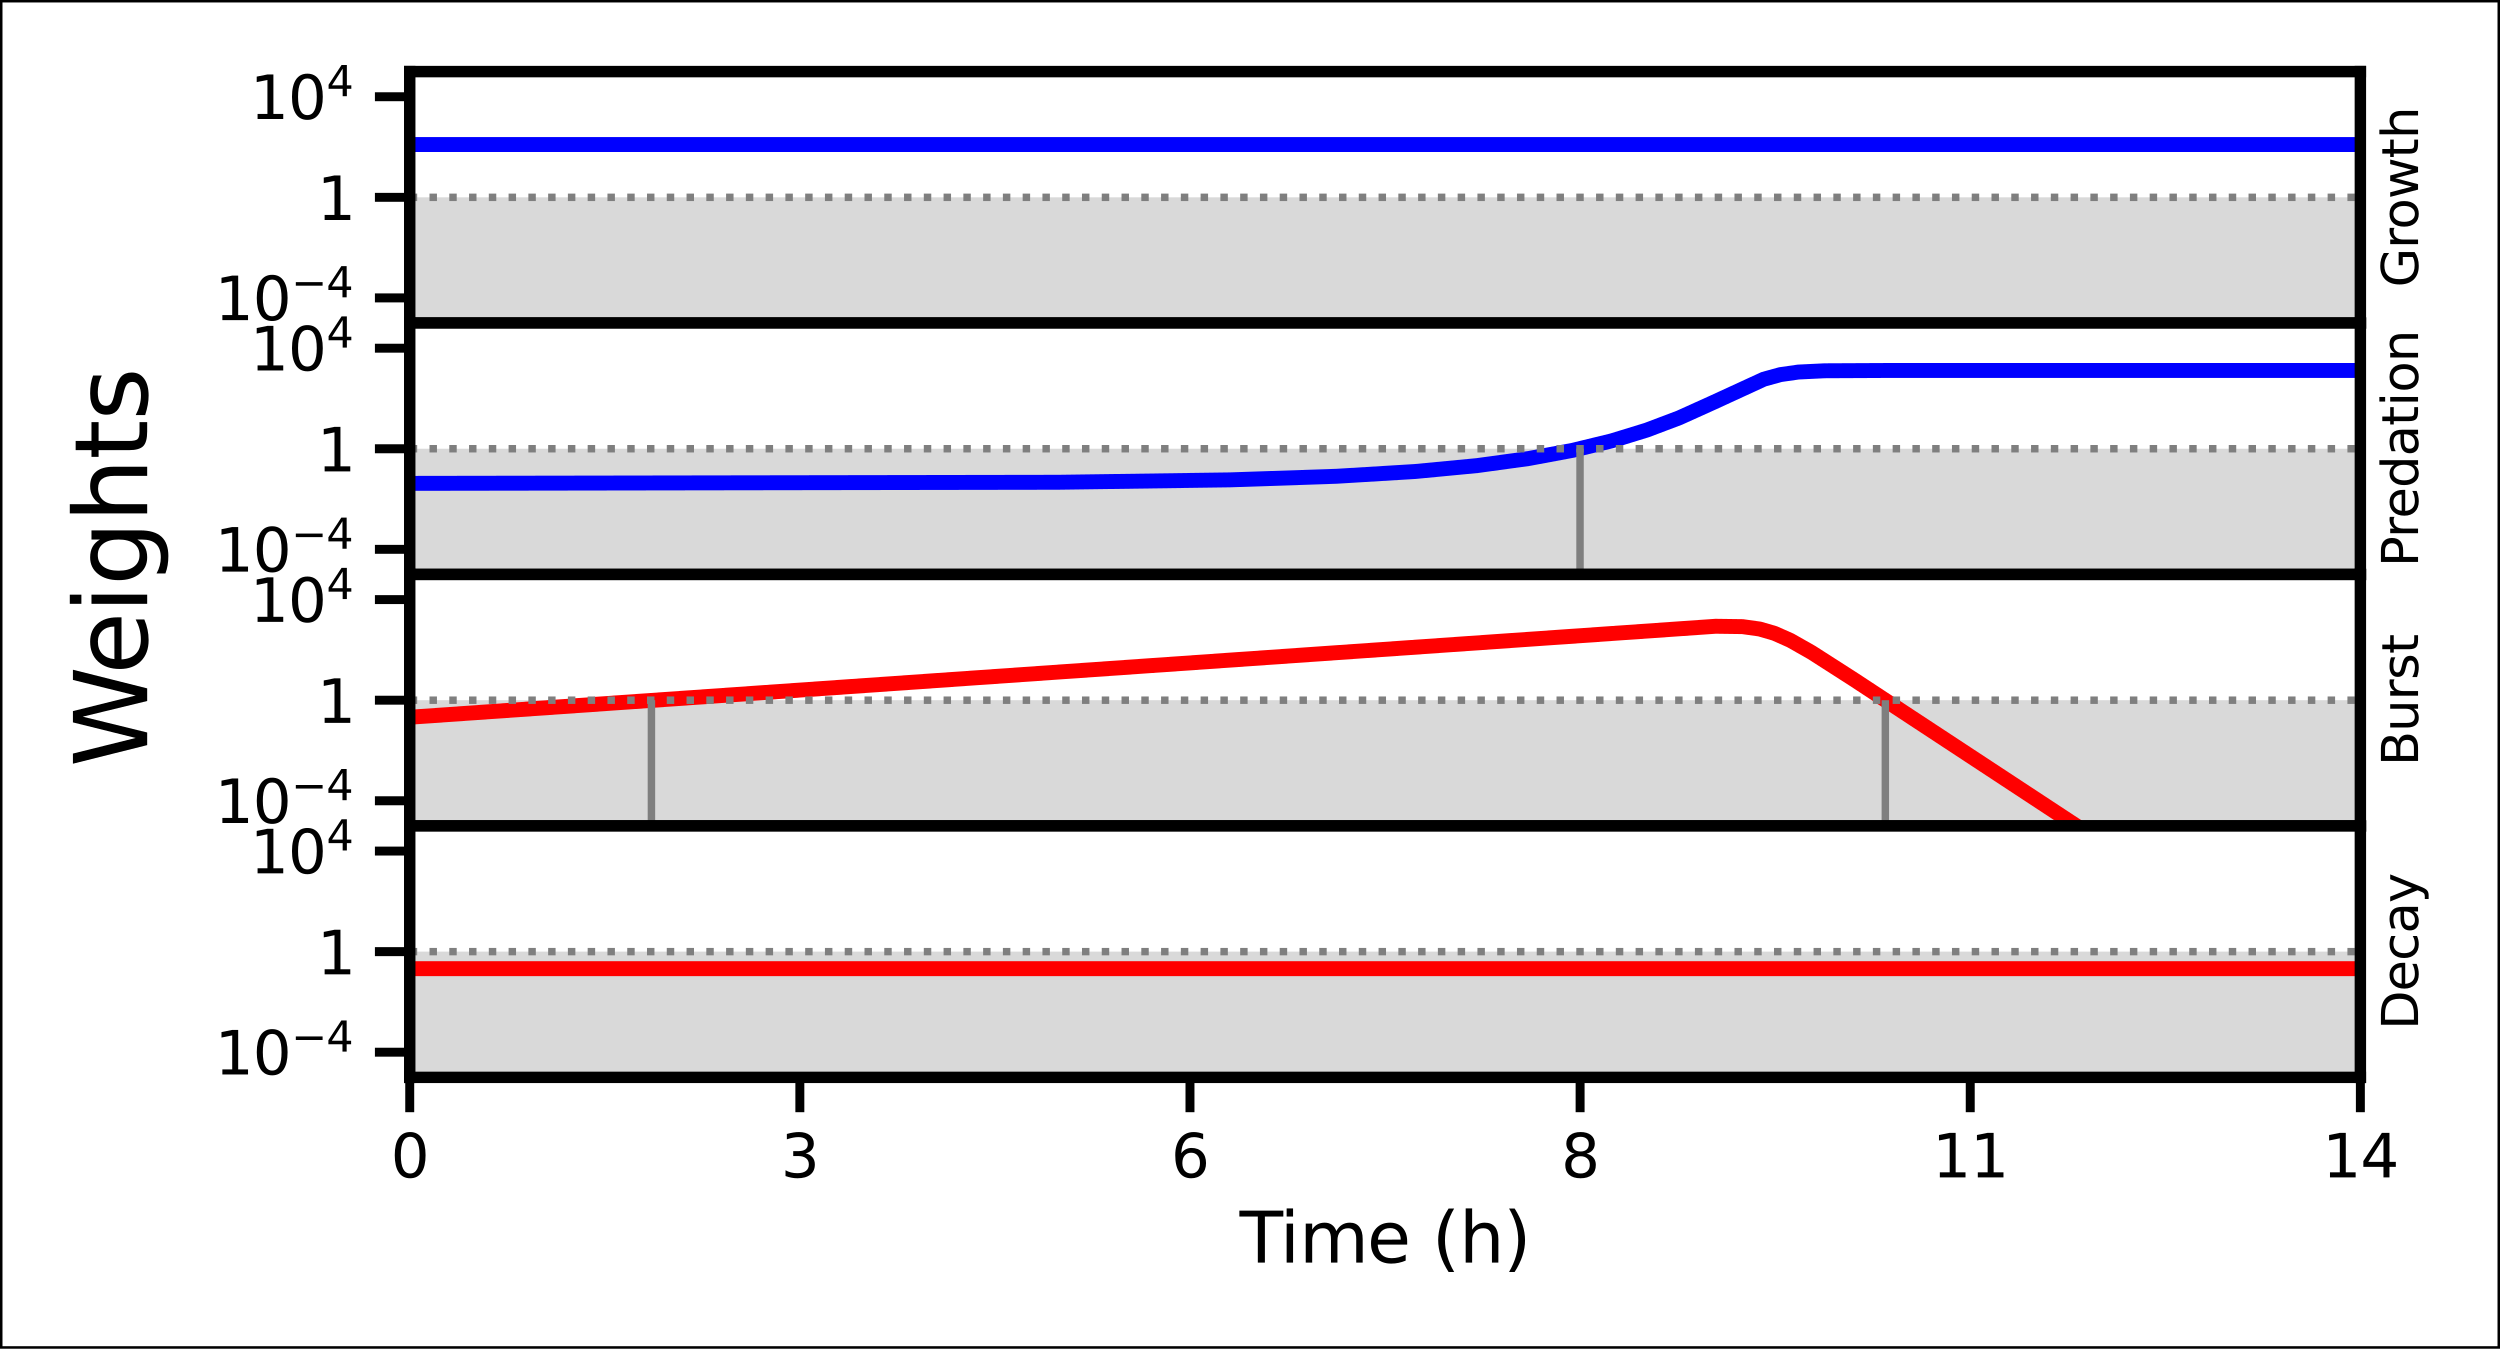 <?xml version="1.0" encoding="utf-8" standalone="no"?>
<!DOCTYPE svg PUBLIC "-//W3C//DTD SVG 1.1//EN"
  "http://www.w3.org/Graphics/SVG/1.1/DTD/svg11.dtd">
<svg xmlns:xlink="http://www.w3.org/1999/xlink" width="251.363pt" height="135.604pt" viewBox="0 0 251.363 135.604" xmlns="http://www.w3.org/2000/svg" version="1.1">
 <rect x="0" y="0" width="251.363" height="135.604" fill="#333333" stroke="none"/>
 <defs>
  <style type="text/css">*{stroke-linejoin: round; stroke-linecap: butt}</style>
 </defs>
 <g id="figure_1">
  <g id="patch_1">
   <path d="M 0 135.604 
L 251.363 135.604 
L 251.363 0 
L 0 0 
z
" style="fill: #ffffff; stroke: #000000; stroke-width: 0.5; stroke-linejoin: miter"/>
  </g>
  <g id="axes_1">
   <g id="patch_2">
    <path d="M 41.196 32.481 
L 237.324 32.481 
L 237.324 7.2 
L 41.196 7.2 
z
" style="fill: #ffffff"/>
   </g>
   <g id="patch_3">
    <path d="M 41.196 32.481 
L 41.196 19.84 
L 237.324 19.84 
L 237.324 32.481 
z
" clip-path="url(#peb796c36b8)" style="fill: #7f7f7f; opacity: 0.3"/>
   </g>
   <g id="matplotlib.axis_1">
    <g id="xtick_1">
     <g id="line2d_1">
      <defs>
       <path id="m2835648a21" d="M 0 0 
L 0 3.5 
" style="stroke: #000000; stroke-width: 0.9"/>
      </defs>
      <g>
       <use xlink:href="#m2835648a21" x="41.196" y="32.481" style="stroke: #000000; stroke-width: 0.9"/>
      </g>
     </g>
    </g>
    <g id="xtick_2">
     <g id="line2d_2">
      <g>
       <use xlink:href="#m2835648a21" x="80.421" y="32.481" style="stroke: #000000; stroke-width: 0.9"/>
      </g>
     </g>
    </g>
    <g id="xtick_3">
     <g id="line2d_3">
      <g>
       <use xlink:href="#m2835648a21" x="119.647" y="32.481" style="stroke: #000000; stroke-width: 0.9"/>
      </g>
     </g>
    </g>
    <g id="xtick_4">
     <g id="line2d_4">
      <g>
       <use xlink:href="#m2835648a21" x="158.872" y="32.481" style="stroke: #000000; stroke-width: 0.9"/>
      </g>
     </g>
    </g>
    <g id="xtick_5">
     <g id="line2d_5">
      <g>
       <use xlink:href="#m2835648a21" x="198.098" y="32.481" style="stroke: #000000; stroke-width: 0.9"/>
      </g>
     </g>
    </g>
    <g id="xtick_6">
     <g id="line2d_6">
      <g>
       <use xlink:href="#m2835648a21" x="237.324" y="32.481" style="stroke: #000000; stroke-width: 0.9"/>
      </g>
     </g>
    </g>
   </g>
   <g id="matplotlib.axis_2">
    <g id="ytick_1">
     <g id="line2d_7">
      <defs>
       <path id="m303d5e38c0" d="M 0 0 
L -3.5 0 
" style="stroke: #000000; stroke-width: 0.9"/>
      </defs>
      <g>
       <use xlink:href="#m303d5e38c0" x="41.196" y="29.953" style="stroke: #000000; stroke-width: 0.9"/>
      </g>
     </g>
     <g id="text_1">
      <!-- $10^{-4}$ -->
      <g transform="translate(21.596 32.232) scale(0.06 -0.06)">
       <defs>
        <path id="DejaVuSans-31" d="M 794 531 
L 1825 531 
L 1825 4091 
L 703 3866 
L 703 4441 
L 1819 4666 
L 2450 4666 
L 2450 531 
L 3481 531 
L 3481 0 
L 794 0 
L 794 531 
z
" transform="scale(0.016)"/>
        <path id="DejaVuSans-30" d="M 2034 4250 
Q 1547 4250 1301 3770 
Q 1056 3291 1056 2328 
Q 1056 1369 1301 889 
Q 1547 409 2034 409 
Q 2525 409 2770 889 
Q 3016 1369 3016 2328 
Q 3016 3291 2770 3770 
Q 2525 4250 2034 4250 
z
M 2034 4750 
Q 2819 4750 3233 4129 
Q 3647 3509 3647 2328 
Q 3647 1150 3233 529 
Q 2819 -91 2034 -91 
Q 1250 -91 836 529 
Q 422 1150 422 2328 
Q 422 3509 836 4129 
Q 1250 4750 2034 4750 
z
" transform="scale(0.016)"/>
        <path id="DejaVuSans-2212" d="M 678 2272 
L 4684 2272 
L 4684 1741 
L 678 1741 
L 678 2272 
z
" transform="scale(0.016)"/>
        <path id="DejaVuSans-34" d="M 2419 4116 
L 825 1625 
L 2419 1625 
L 2419 4116 
z
M 2253 4666 
L 3047 4666 
L 3047 1625 
L 3713 1625 
L 3713 1100 
L 3047 1100 
L 3047 0 
L 2419 0 
L 2419 1100 
L 313 1100 
L 313 1709 
L 2253 4666 
z
" transform="scale(0.016)"/>
       </defs>
       <use xlink:href="#DejaVuSans-31" transform="translate(0 0.684)"/>
       <use xlink:href="#DejaVuSans-30" transform="translate(63.623 0.684)"/>
       <use xlink:href="#DejaVuSans-2212" transform="translate(128.203 38.966) scale(0.7)"/>
       <use xlink:href="#DejaVuSans-34" transform="translate(186.855 38.966) scale(0.7)"/>
      </g>
     </g>
    </g>
    <g id="ytick_2">
     <g id="line2d_8">
      <g>
       <use xlink:href="#m303d5e38c0" x="41.196" y="19.84" style="stroke: #000000; stroke-width: 0.9"/>
      </g>
     </g>
     <g id="text_2">
      <!-- 1 -->
      <g transform="translate(31.878 22.12) scale(0.06 -0.06)">
       <use xlink:href="#DejaVuSans-31"/>
      </g>
     </g>
    </g>
    <g id="ytick_3">
     <g id="line2d_9">
      <g>
       <use xlink:href="#m303d5e38c0" x="41.196" y="9.728" style="stroke: #000000; stroke-width: 0.9"/>
      </g>
     </g>
     <g id="text_3">
      <!-- $10^{4}$ -->
      <g transform="translate(25.136 12.008) scale(0.06 -0.06)">
       <use xlink:href="#DejaVuSans-31" transform="translate(0 0.684)"/>
       <use xlink:href="#DejaVuSans-30" transform="translate(63.623 0.684)"/>
       <use xlink:href="#DejaVuSans-34" transform="translate(128.203 38.966) scale(0.7)"/>
      </g>
     </g>
    </g>
    <g id="text_4">
     <!-- Growth -->
     <g transform="translate(243.123 28.888) rotate(-90) scale(0.05 -0.05)">
      <defs>
       <path id="DejaVuSans-47" d="M 3809 666 
L 3809 1919 
L 2778 1919 
L 2778 2438 
L 4434 2438 
L 4434 434 
Q 4069 175 3628 42 
Q 3188 -91 2688 -91 
Q 1594 -91 976 548 
Q 359 1188 359 2328 
Q 359 3472 976 4111 
Q 1594 4750 2688 4750 
Q 3144 4750 3555 4637 
Q 3966 4525 4313 4306 
L 4313 3634 
Q 3963 3931 3569 4081 
Q 3175 4231 2741 4231 
Q 1884 4231 1454 3753 
Q 1025 3275 1025 2328 
Q 1025 1384 1454 906 
Q 1884 428 2741 428 
Q 3075 428 3337 486 
Q 3600 544 3809 666 
z
" transform="scale(0.016)"/>
       <path id="DejaVuSans-72" d="M 2631 2963 
Q 2534 3019 2420 3045 
Q 2306 3072 2169 3072 
Q 1681 3072 1420 2755 
Q 1159 2438 1159 1844 
L 1159 0 
L 581 0 
L 581 3500 
L 1159 3500 
L 1159 2956 
Q 1341 3275 1631 3429 
Q 1922 3584 2338 3584 
Q 2397 3584 2469 3576 
Q 2541 3569 2628 3553 
L 2631 2963 
z
" transform="scale(0.016)"/>
       <path id="DejaVuSans-6f" d="M 1959 3097 
Q 1497 3097 1228 2736 
Q 959 2375 959 1747 
Q 959 1119 1226 758 
Q 1494 397 1959 397 
Q 2419 397 2687 759 
Q 2956 1122 2956 1747 
Q 2956 2369 2687 2733 
Q 2419 3097 1959 3097 
z
M 1959 3584 
Q 2709 3584 3137 3096 
Q 3566 2609 3566 1747 
Q 3566 888 3137 398 
Q 2709 -91 1959 -91 
Q 1206 -91 779 398 
Q 353 888 353 1747 
Q 353 2609 779 3096 
Q 1206 3584 1959 3584 
z
" transform="scale(0.016)"/>
       <path id="DejaVuSans-77" d="M 269 3500 
L 844 3500 
L 1563 769 
L 2278 3500 
L 2956 3500 
L 3675 769 
L 4391 3500 
L 4966 3500 
L 4050 0 
L 3372 0 
L 2619 2869 
L 1863 0 
L 1184 0 
L 269 3500 
z
" transform="scale(0.016)"/>
       <path id="DejaVuSans-74" d="M 1172 4494 
L 1172 3500 
L 2356 3500 
L 2356 3053 
L 1172 3053 
L 1172 1153 
Q 1172 725 1289 603 
Q 1406 481 1766 481 
L 2356 481 
L 2356 0 
L 1766 0 
Q 1100 0 847 248 
Q 594 497 594 1153 
L 594 3053 
L 172 3053 
L 172 3500 
L 594 3500 
L 594 4494 
L 1172 4494 
z
" transform="scale(0.016)"/>
       <path id="DejaVuSans-68" d="M 3513 2113 
L 3513 0 
L 2938 0 
L 2938 2094 
Q 2938 2591 2744 2837 
Q 2550 3084 2163 3084 
Q 1697 3084 1428 2787 
Q 1159 2491 1159 1978 
L 1159 0 
L 581 0 
L 581 4863 
L 1159 4863 
L 1159 2956 
Q 1366 3272 1645 3428 
Q 1925 3584 2291 3584 
Q 2894 3584 3203 3211 
Q 3513 2838 3513 2113 
z
" transform="scale(0.016)"/>
      </defs>
      <use xlink:href="#DejaVuSans-47"/>
      <use xlink:href="#DejaVuSans-72" x="77.49"/>
      <use xlink:href="#DejaVuSans-6f" x="116.354"/>
      <use xlink:href="#DejaVuSans-77" x="177.535"/>
      <use xlink:href="#DejaVuSans-74" x="259.322"/>
      <use xlink:href="#DejaVuSans-68" x="298.531"/>
     </g>
    </g>
   </g>
   <g id="line2d_10">
    <path d="M 41.196 14.53 
L 237.324 14.53 
L 237.324 14.53 
" clip-path="url(#peb796c36b8)" style="fill: none; stroke: #0000ff; stroke-width: 1.5; stroke-linecap: square"/>
   </g>
   <g id="line2d_11">
    <path d="M 41.196 19.84 
L 237.324 19.84 
" clip-path="url(#peb796c36b8)" style="fill: none; stroke-dasharray: 0.75,1.238; stroke-dashoffset: 0; stroke: #7f7f7f; stroke-width: 0.75"/>
   </g>
   <g id="line2d_12">
    <path clip-path="url(#peb796c36b8)" style="fill: none; stroke: #000000; stroke-width: 0.75; stroke-linecap: square"/>
   </g>
   <g id="patch_4">
    <path d="M 41.196 32.481 
L 41.196 7.2 
" style="fill: none; stroke: #000000; stroke-width: 1.15; stroke-linejoin: miter; stroke-linecap: square"/>
   </g>
   <g id="patch_5">
    <path d="M 237.324 32.481 
L 237.324 7.2 
" style="fill: none; stroke: #000000; stroke-width: 1.15; stroke-linejoin: miter; stroke-linecap: square"/>
   </g>
   <g id="patch_6">
    <path d="M 41.196 32.481 
L 237.324 32.481 
" style="fill: none; stroke: #000000; stroke-width: 1.15; stroke-linejoin: miter; stroke-linecap: square"/>
   </g>
   <g id="patch_7">
    <path d="M 41.196 7.2 
L 237.324 7.2 
" style="fill: none; stroke: #000000; stroke-width: 1.15; stroke-linejoin: miter; stroke-linecap: square"/>
   </g>
  </g>
  <g id="axes_2">
   <g id="patch_8">
    <path d="M 41.196 57.761 
L 237.324 57.761 
L 237.324 32.481 
L 41.196 32.481 
z
" style="fill: #ffffff"/>
   </g>
   <g id="patch_9">
    <path d="M 41.196 57.761 
L 41.196 45.121 
L 237.324 45.121 
L 237.324 57.761 
z
" clip-path="url(#p7f2582f91e)" style="fill: #7f7f7f; opacity: 0.3"/>
   </g>
   <g id="matplotlib.axis_3">
    <g id="xtick_7">
     <g id="line2d_13">
      <g>
       <use xlink:href="#m2835648a21" x="41.196" y="57.761" style="stroke: #000000; stroke-width: 0.9"/>
      </g>
     </g>
    </g>
    <g id="xtick_8">
     <g id="line2d_14">
      <g>
       <use xlink:href="#m2835648a21" x="80.421" y="57.761" style="stroke: #000000; stroke-width: 0.9"/>
      </g>
     </g>
    </g>
    <g id="xtick_9">
     <g id="line2d_15">
      <g>
       <use xlink:href="#m2835648a21" x="119.647" y="57.761" style="stroke: #000000; stroke-width: 0.9"/>
      </g>
     </g>
    </g>
    <g id="xtick_10">
     <g id="line2d_16">
      <g>
       <use xlink:href="#m2835648a21" x="158.872" y="57.761" style="stroke: #000000; stroke-width: 0.9"/>
      </g>
     </g>
    </g>
    <g id="xtick_11">
     <g id="line2d_17">
      <g>
       <use xlink:href="#m2835648a21" x="198.098" y="57.761" style="stroke: #000000; stroke-width: 0.9"/>
      </g>
     </g>
    </g>
    <g id="xtick_12">
     <g id="line2d_18">
      <g>
       <use xlink:href="#m2835648a21" x="237.324" y="57.761" style="stroke: #000000; stroke-width: 0.9"/>
      </g>
     </g>
    </g>
   </g>
   <g id="matplotlib.axis_4">
    <g id="ytick_4">
     <g id="line2d_19">
      <g>
       <use xlink:href="#m303d5e38c0" x="41.196" y="55.233" style="stroke: #000000; stroke-width: 0.9"/>
      </g>
     </g>
     <g id="text_5">
      <!-- $10^{-4}$ -->
      <g transform="translate(21.596 57.513) scale(0.06 -0.06)">
       <use xlink:href="#DejaVuSans-31" transform="translate(0 0.684)"/>
       <use xlink:href="#DejaVuSans-30" transform="translate(63.623 0.684)"/>
       <use xlink:href="#DejaVuSans-2212" transform="translate(128.203 38.966) scale(0.7)"/>
       <use xlink:href="#DejaVuSans-34" transform="translate(186.855 38.966) scale(0.7)"/>
      </g>
     </g>
    </g>
    <g id="ytick_5">
     <g id="line2d_20">
      <g>
       <use xlink:href="#m303d5e38c0" x="41.196" y="45.121" style="stroke: #000000; stroke-width: 0.9"/>
      </g>
     </g>
     <g id="text_6">
      <!-- 1 -->
      <g transform="translate(31.878 47.4) scale(0.06 -0.06)">
       <use xlink:href="#DejaVuSans-31"/>
      </g>
     </g>
    </g>
    <g id="ytick_6">
     <g id="line2d_21">
      <g>
       <use xlink:href="#m303d5e38c0" x="41.196" y="35.009" style="stroke: #000000; stroke-width: 0.9"/>
      </g>
     </g>
     <g id="text_7">
      <!-- $10^{4}$ -->
      <g transform="translate(25.136 37.288) scale(0.06 -0.06)">
       <use xlink:href="#DejaVuSans-31" transform="translate(0 0.684)"/>
       <use xlink:href="#DejaVuSans-30" transform="translate(63.623 0.684)"/>
       <use xlink:href="#DejaVuSans-34" transform="translate(128.203 38.966) scale(0.7)"/>
      </g>
     </g>
    </g>
    <g id="text_8">
     <!-- Predation -->
     <g transform="translate(243.123 57.002) rotate(-90) scale(0.05 -0.05)">
      <defs>
       <path id="DejaVuSans-50" d="M 1259 4147 
L 1259 2394 
L 2053 2394 
Q 2494 2394 2734 2622 
Q 2975 2850 2975 3272 
Q 2975 3691 2734 3919 
Q 2494 4147 2053 4147 
L 1259 4147 
z
M 628 4666 
L 2053 4666 
Q 2838 4666 3239 4311 
Q 3641 3956 3641 3272 
Q 3641 2581 3239 2228 
Q 2838 1875 2053 1875 
L 1259 1875 
L 1259 0 
L 628 0 
L 628 4666 
z
" transform="scale(0.016)"/>
       <path id="DejaVuSans-65" d="M 3597 1894 
L 3597 1613 
L 953 1613 
Q 991 1019 1311 708 
Q 1631 397 2203 397 
Q 2534 397 2845 478 
Q 3156 559 3463 722 
L 3463 178 
Q 3153 47 2828 -22 
Q 2503 -91 2169 -91 
Q 1331 -91 842 396 
Q 353 884 353 1716 
Q 353 2575 817 3079 
Q 1281 3584 2069 3584 
Q 2775 3584 3186 3129 
Q 3597 2675 3597 1894 
z
M 3022 2063 
Q 3016 2534 2758 2815 
Q 2500 3097 2075 3097 
Q 1594 3097 1305 2825 
Q 1016 2553 972 2059 
L 3022 2063 
z
" transform="scale(0.016)"/>
       <path id="DejaVuSans-64" d="M 2906 2969 
L 2906 4863 
L 3481 4863 
L 3481 0 
L 2906 0 
L 2906 525 
Q 2725 213 2448 61 
Q 2172 -91 1784 -91 
Q 1150 -91 751 415 
Q 353 922 353 1747 
Q 353 2572 751 3078 
Q 1150 3584 1784 3584 
Q 2172 3584 2448 3432 
Q 2725 3281 2906 2969 
z
M 947 1747 
Q 947 1113 1208 752 
Q 1469 391 1925 391 
Q 2381 391 2643 752 
Q 2906 1113 2906 1747 
Q 2906 2381 2643 2742 
Q 2381 3103 1925 3103 
Q 1469 3103 1208 2742 
Q 947 2381 947 1747 
z
" transform="scale(0.016)"/>
       <path id="DejaVuSans-61" d="M 2194 1759 
Q 1497 1759 1228 1600 
Q 959 1441 959 1056 
Q 959 750 1161 570 
Q 1363 391 1709 391 
Q 2188 391 2477 730 
Q 2766 1069 2766 1631 
L 2766 1759 
L 2194 1759 
z
M 3341 1997 
L 3341 0 
L 2766 0 
L 2766 531 
Q 2569 213 2275 61 
Q 1981 -91 1556 -91 
Q 1019 -91 701 211 
Q 384 513 384 1019 
Q 384 1609 779 1909 
Q 1175 2209 1959 2209 
L 2766 2209 
L 2766 2266 
Q 2766 2663 2505 2880 
Q 2244 3097 1772 3097 
Q 1472 3097 1187 3025 
Q 903 2953 641 2809 
L 641 3341 
Q 956 3463 1253 3523 
Q 1550 3584 1831 3584 
Q 2591 3584 2966 3190 
Q 3341 2797 3341 1997 
z
" transform="scale(0.016)"/>
       <path id="DejaVuSans-69" d="M 603 3500 
L 1178 3500 
L 1178 0 
L 603 0 
L 603 3500 
z
M 603 4863 
L 1178 4863 
L 1178 4134 
L 603 4134 
L 603 4863 
z
" transform="scale(0.016)"/>
       <path id="DejaVuSans-6e" d="M 3513 2113 
L 3513 0 
L 2938 0 
L 2938 2094 
Q 2938 2591 2744 2837 
Q 2550 3084 2163 3084 
Q 1697 3084 1428 2787 
Q 1159 2491 1159 1978 
L 1159 0 
L 581 0 
L 581 3500 
L 1159 3500 
L 1159 2956 
Q 1366 3272 1645 3428 
Q 1925 3584 2291 3584 
Q 2894 3584 3203 3211 
Q 3513 2838 3513 2113 
z
" transform="scale(0.016)"/>
      </defs>
      <use xlink:href="#DejaVuSans-50"/>
      <use xlink:href="#DejaVuSans-72" x="58.553"/>
      <use xlink:href="#DejaVuSans-65" x="97.416"/>
      <use xlink:href="#DejaVuSans-64" x="158.939"/>
      <use xlink:href="#DejaVuSans-61" x="222.416"/>
      <use xlink:href="#DejaVuSans-74" x="283.695"/>
      <use xlink:href="#DejaVuSans-69" x="322.904"/>
      <use xlink:href="#DejaVuSans-6f" x="350.688"/>
      <use xlink:href="#DejaVuSans-6e" x="411.869"/>
     </g>
    </g>
   </g>
   <g id="line2d_22">
    <path d="M 41.196 48.601 
L 106.395 48.49 
L 123.656 48.248 
L 134.405 47.886 
L 142.29 47.407 
L 148.527 46.813 
L 153.706 46.102 
L 158.158 45.272 
L 162.062 44.322 
L 165.573 43.243 
L 168.848 42.005 
L 172.163 40.508 
L 177.342 38.126 
L 179.009 37.666 
L 180.813 37.408 
L 183.461 37.28 
L 190.444 37.246 
L 237.324 37.251 
L 237.324 37.251 
" clip-path="url(#p7f2582f91e)" style="fill: none; stroke: #0000ff; stroke-width: 1.5; stroke-linecap: square"/>
   </g>
   <g id="line2d_23">
    <path d="M 41.196 45.121 
L 237.324 45.121 
" clip-path="url(#p7f2582f91e)" style="fill: none; stroke-dasharray: 0.75,1.238; stroke-dashoffset: 0; stroke: #7f7f7f; stroke-width: 0.75"/>
   </g>
   <g id="line2d_24">
    <path clip-path="url(#p7f2582f91e)" style="fill: none; stroke: #000000; stroke-width: 0.75; stroke-linecap: square"/>
   </g>
   <g id="LineCollection_1">
    <path d="M 158.864 136.604 
L 158.864 45.121 
" clip-path="url(#p7f2582f91e)" style="fill: none; stroke: #7f7f7f; stroke-width: 0.75"/>
   </g>
   <g id="patch_10">
    <path d="M 41.196 57.761 
L 41.196 32.481 
" style="fill: none; stroke: #000000; stroke-width: 1.15; stroke-linejoin: miter; stroke-linecap: square"/>
   </g>
   <g id="patch_11">
    <path d="M 237.324 57.761 
L 237.324 32.481 
" style="fill: none; stroke: #000000; stroke-width: 1.15; stroke-linejoin: miter; stroke-linecap: square"/>
   </g>
   <g id="patch_12">
    <path d="M 41.196 57.761 
L 237.324 57.761 
" style="fill: none; stroke: #000000; stroke-width: 1.15; stroke-linejoin: miter; stroke-linecap: square"/>
   </g>
   <g id="patch_13">
    <path d="M 41.196 32.481 
L 237.324 32.481 
" style="fill: none; stroke: #000000; stroke-width: 1.15; stroke-linejoin: miter; stroke-linecap: square"/>
   </g>
  </g>
  <g id="axes_3">
   <g id="patch_14">
    <path d="M 41.196 83.042 
L 237.324 83.042 
L 237.324 57.761 
L 41.196 57.761 
z
" style="fill: #ffffff"/>
   </g>
   <g id="patch_15">
    <path d="M 41.196 83.042 
L 41.196 70.402 
L 237.324 70.402 
L 237.324 83.042 
z
" clip-path="url(#ped0c84a70e)" style="fill: #7f7f7f; opacity: 0.3"/>
   </g>
   <g id="matplotlib.axis_5">
    <g id="xtick_13">
     <g id="line2d_25">
      <g>
       <use xlink:href="#m2835648a21" x="41.196" y="83.042" style="stroke: #000000; stroke-width: 0.9"/>
      </g>
     </g>
    </g>
    <g id="xtick_14">
     <g id="line2d_26">
      <g>
       <use xlink:href="#m2835648a21" x="80.421" y="83.042" style="stroke: #000000; stroke-width: 0.9"/>
      </g>
     </g>
    </g>
    <g id="xtick_15">
     <g id="line2d_27">
      <g>
       <use xlink:href="#m2835648a21" x="119.647" y="83.042" style="stroke: #000000; stroke-width: 0.9"/>
      </g>
     </g>
    </g>
    <g id="xtick_16">
     <g id="line2d_28">
      <g>
       <use xlink:href="#m2835648a21" x="158.872" y="83.042" style="stroke: #000000; stroke-width: 0.9"/>
      </g>
     </g>
    </g>
    <g id="xtick_17">
     <g id="line2d_29">
      <g>
       <use xlink:href="#m2835648a21" x="198.098" y="83.042" style="stroke: #000000; stroke-width: 0.9"/>
      </g>
     </g>
    </g>
    <g id="xtick_18">
     <g id="line2d_30">
      <g>
       <use xlink:href="#m2835648a21" x="237.324" y="83.042" style="stroke: #000000; stroke-width: 0.9"/>
      </g>
     </g>
    </g>
   </g>
   <g id="matplotlib.axis_6">
    <g id="ytick_7">
     <g id="line2d_31">
      <g>
       <use xlink:href="#m303d5e38c0" x="41.196" y="80.514" style="stroke: #000000; stroke-width: 0.9"/>
      </g>
     </g>
     <g id="text_9">
      <!-- $10^{-4}$ -->
      <g transform="translate(21.596 82.793) scale(0.06 -0.06)">
       <use xlink:href="#DejaVuSans-31" transform="translate(0 0.684)"/>
       <use xlink:href="#DejaVuSans-30" transform="translate(63.623 0.684)"/>
       <use xlink:href="#DejaVuSans-2212" transform="translate(128.203 38.966) scale(0.7)"/>
       <use xlink:href="#DejaVuSans-34" transform="translate(186.855 38.966) scale(0.7)"/>
      </g>
     </g>
    </g>
    <g id="ytick_8">
     <g id="line2d_32">
      <g>
       <use xlink:href="#m303d5e38c0" x="41.196" y="70.402" style="stroke: #000000; stroke-width: 0.9"/>
      </g>
     </g>
     <g id="text_10">
      <!-- 1 -->
      <g transform="translate(31.878 72.681) scale(0.06 -0.06)">
       <use xlink:href="#DejaVuSans-31"/>
      </g>
     </g>
    </g>
    <g id="ytick_9">
     <g id="line2d_33">
      <g>
       <use xlink:href="#m303d5e38c0" x="41.196" y="60.289" style="stroke: #000000; stroke-width: 0.9"/>
      </g>
     </g>
     <g id="text_11">
      <!-- $10^{4}$ -->
      <g transform="translate(25.136 62.569) scale(0.06 -0.06)">
       <use xlink:href="#DejaVuSans-31" transform="translate(0 0.684)"/>
       <use xlink:href="#DejaVuSans-30" transform="translate(63.623 0.684)"/>
       <use xlink:href="#DejaVuSans-34" transform="translate(128.203 38.966) scale(0.7)"/>
      </g>
     </g>
    </g>
    <g id="text_12">
     <!-- Burst -->
     <g transform="translate(243.123 77.011) rotate(-90) scale(0.05 -0.05)">
      <defs>
       <path id="DejaVuSans-42" d="M 1259 2228 
L 1259 519 
L 2272 519 
Q 2781 519 3026 730 
Q 3272 941 3272 1375 
Q 3272 1813 3026 2020 
Q 2781 2228 2272 2228 
L 1259 2228 
z
M 1259 4147 
L 1259 2741 
L 2194 2741 
Q 2656 2741 2882 2914 
Q 3109 3088 3109 3444 
Q 3109 3797 2882 3972 
Q 2656 4147 2194 4147 
L 1259 4147 
z
M 628 4666 
L 2241 4666 
Q 2963 4666 3353 4366 
Q 3744 4066 3744 3513 
Q 3744 3084 3544 2831 
Q 3344 2578 2956 2516 
Q 3422 2416 3680 2098 
Q 3938 1781 3938 1306 
Q 3938 681 3513 340 
Q 3088 0 2303 0 
L 628 0 
L 628 4666 
z
" transform="scale(0.016)"/>
       <path id="DejaVuSans-75" d="M 544 1381 
L 544 3500 
L 1119 3500 
L 1119 1403 
Q 1119 906 1312 657 
Q 1506 409 1894 409 
Q 2359 409 2629 706 
Q 2900 1003 2900 1516 
L 2900 3500 
L 3475 3500 
L 3475 0 
L 2900 0 
L 2900 538 
Q 2691 219 2414 64 
Q 2138 -91 1772 -91 
Q 1169 -91 856 284 
Q 544 659 544 1381 
z
M 1991 3584 
L 1991 3584 
z
" transform="scale(0.016)"/>
       <path id="DejaVuSans-73" d="M 2834 3397 
L 2834 2853 
Q 2591 2978 2328 3040 
Q 2066 3103 1784 3103 
Q 1356 3103 1142 2972 
Q 928 2841 928 2578 
Q 928 2378 1081 2264 
Q 1234 2150 1697 2047 
L 1894 2003 
Q 2506 1872 2764 1633 
Q 3022 1394 3022 966 
Q 3022 478 2636 193 
Q 2250 -91 1575 -91 
Q 1294 -91 989 -36 
Q 684 19 347 128 
L 347 722 
Q 666 556 975 473 
Q 1284 391 1588 391 
Q 1994 391 2212 530 
Q 2431 669 2431 922 
Q 2431 1156 2273 1281 
Q 2116 1406 1581 1522 
L 1381 1569 
Q 847 1681 609 1914 
Q 372 2147 372 2553 
Q 372 3047 722 3315 
Q 1072 3584 1716 3584 
Q 2034 3584 2315 3537 
Q 2597 3491 2834 3397 
z
" transform="scale(0.016)"/>
      </defs>
      <use xlink:href="#DejaVuSans-42"/>
      <use xlink:href="#DejaVuSans-75" x="68.604"/>
      <use xlink:href="#DejaVuSans-72" x="131.982"/>
      <use xlink:href="#DejaVuSans-73" x="173.096"/>
      <use xlink:href="#DejaVuSans-74" x="225.195"/>
     </g>
    </g>
   </g>
   <g id="line2d_34">
    <path d="M 41.196 72.115 
L 172.497 62.968 
L 175.204 63.005 
L 176.93 63.246 
L 178.42 63.681 
L 180.009 64.386 
L 182.147 65.6 
L 186.404 68.33 
L 237.324 101.808 
L 237.324 101.808 
" clip-path="url(#ped0c84a70e)" style="fill: none; stroke: #ff0000; stroke-width: 1.5; stroke-linecap: square"/>
   </g>
   <g id="line2d_35">
    <path d="M 41.196 70.402 
L 237.324 70.402 
" clip-path="url(#ped0c84a70e)" style="fill: none; stroke-dasharray: 0.75,1.238; stroke-dashoffset: 0; stroke: #7f7f7f; stroke-width: 0.75"/>
   </g>
   <g id="line2d_36">
    <path clip-path="url(#ped0c84a70e)" style="fill: none; stroke: #000000; stroke-width: 0.75; stroke-linecap: square"/>
   </g>
   <g id="LineCollection_2">
    <path d="M 65.498 136.604 
L 65.498 70.402 
" clip-path="url(#ped0c84a70e)" style="fill: none; stroke: #7f7f7f; stroke-width: 0.75"/>
   </g>
   <g id="LineCollection_3">
    <path d="M 189.562 136.604 
L 189.562 70.402 
" clip-path="url(#ped0c84a70e)" style="fill: none; stroke: #7f7f7f; stroke-width: 0.75"/>
   </g>
   <g id="patch_16">
    <path d="M 41.196 83.042 
L 41.196 57.761 
" style="fill: none; stroke: #000000; stroke-width: 1.15; stroke-linejoin: miter; stroke-linecap: square"/>
   </g>
   <g id="patch_17">
    <path d="M 237.324 83.042 
L 237.324 57.761 
" style="fill: none; stroke: #000000; stroke-width: 1.15; stroke-linejoin: miter; stroke-linecap: square"/>
   </g>
   <g id="patch_18">
    <path d="M 41.196 83.042 
L 237.324 83.042 
" style="fill: none; stroke: #000000; stroke-width: 1.15; stroke-linejoin: miter; stroke-linecap: square"/>
   </g>
   <g id="patch_19">
    <path d="M 41.196 57.761 
L 237.324 57.761 
" style="fill: none; stroke: #000000; stroke-width: 1.15; stroke-linejoin: miter; stroke-linecap: square"/>
   </g>
  </g>
  <g id="axes_4">
   <g id="patch_20">
    <path d="M 41.196 108.323 
L 237.324 108.323 
L 237.324 83.042 
L 41.196 83.042 
z
" style="fill: #ffffff"/>
   </g>
   <g id="patch_21">
    <path d="M 41.196 108.323 
L 41.196 95.682 
L 237.324 95.682 
L 237.324 108.323 
z
" clip-path="url(#pb9614afebf)" style="fill: #7f7f7f; opacity: 0.3"/>
   </g>
   <g id="matplotlib.axis_7">
    <g id="xtick_19">
     <g id="line2d_37">
      <g>
       <use xlink:href="#m2835648a21" x="41.196" y="108.323" style="stroke: #000000; stroke-width: 0.9"/>
      </g>
     </g>
     <g id="text_13">
      <!-- 0 -->
      <g transform="translate(39.287 118.382) scale(0.06 -0.06)">
       <use xlink:href="#DejaVuSans-30"/>
      </g>
     </g>
    </g>
    <g id="xtick_20">
     <g id="line2d_38">
      <g>
       <use xlink:href="#m2835648a21" x="80.421" y="108.323" style="stroke: #000000; stroke-width: 0.9"/>
      </g>
     </g>
     <g id="text_14">
      <!-- 3 -->
      <g transform="translate(78.512 118.382) scale(0.06 -0.06)">
       <defs>
        <path id="DejaVuSans-33" d="M 2597 2516 
Q 3050 2419 3304 2112 
Q 3559 1806 3559 1356 
Q 3559 666 3084 287 
Q 2609 -91 1734 -91 
Q 1441 -91 1130 -33 
Q 819 25 488 141 
L 488 750 
Q 750 597 1062 519 
Q 1375 441 1716 441 
Q 2309 441 2620 675 
Q 2931 909 2931 1356 
Q 2931 1769 2642 2001 
Q 2353 2234 1838 2234 
L 1294 2234 
L 1294 2753 
L 1863 2753 
Q 2328 2753 2575 2939 
Q 2822 3125 2822 3475 
Q 2822 3834 2567 4026 
Q 2313 4219 1838 4219 
Q 1578 4219 1281 4162 
Q 984 4106 628 3988 
L 628 4550 
Q 988 4650 1302 4700 
Q 1616 4750 1894 4750 
Q 2613 4750 3031 4423 
Q 3450 4097 3450 3541 
Q 3450 3153 3228 2886 
Q 3006 2619 2597 2516 
z
" transform="scale(0.016)"/>
       </defs>
       <use xlink:href="#DejaVuSans-33"/>
      </g>
     </g>
    </g>
    <g id="xtick_21">
     <g id="line2d_39">
      <g>
       <use xlink:href="#m2835648a21" x="119.647" y="108.323" style="stroke: #000000; stroke-width: 0.9"/>
      </g>
     </g>
     <g id="text_15">
      <!-- 6 -->
      <g transform="translate(117.738 118.382) scale(0.06 -0.06)">
       <defs>
        <path id="DejaVuSans-36" d="M 2113 2584 
Q 1688 2584 1439 2293 
Q 1191 2003 1191 1497 
Q 1191 994 1439 701 
Q 1688 409 2113 409 
Q 2538 409 2786 701 
Q 3034 994 3034 1497 
Q 3034 2003 2786 2293 
Q 2538 2584 2113 2584 
z
M 3366 4563 
L 3366 3988 
Q 3128 4100 2886 4159 
Q 2644 4219 2406 4219 
Q 1781 4219 1451 3797 
Q 1122 3375 1075 2522 
Q 1259 2794 1537 2939 
Q 1816 3084 2150 3084 
Q 2853 3084 3261 2657 
Q 3669 2231 3669 1497 
Q 3669 778 3244 343 
Q 2819 -91 2113 -91 
Q 1303 -91 875 529 
Q 447 1150 447 2328 
Q 447 3434 972 4092 
Q 1497 4750 2381 4750 
Q 2619 4750 2861 4703 
Q 3103 4656 3366 4563 
z
" transform="scale(0.016)"/>
       </defs>
       <use xlink:href="#DejaVuSans-36"/>
      </g>
     </g>
    </g>
    <g id="xtick_22">
     <g id="line2d_40">
      <g>
       <use xlink:href="#m2835648a21" x="158.872" y="108.323" style="stroke: #000000; stroke-width: 0.9"/>
      </g>
     </g>
     <g id="text_16">
      <!-- 8 -->
      <g transform="translate(156.964 118.382) scale(0.06 -0.06)">
       <defs>
        <path id="DejaVuSans-38" d="M 2034 2216 
Q 1584 2216 1326 1975 
Q 1069 1734 1069 1313 
Q 1069 891 1326 650 
Q 1584 409 2034 409 
Q 2484 409 2743 651 
Q 3003 894 3003 1313 
Q 3003 1734 2745 1975 
Q 2488 2216 2034 2216 
z
M 1403 2484 
Q 997 2584 770 2862 
Q 544 3141 544 3541 
Q 544 4100 942 4425 
Q 1341 4750 2034 4750 
Q 2731 4750 3128 4425 
Q 3525 4100 3525 3541 
Q 3525 3141 3298 2862 
Q 3072 2584 2669 2484 
Q 3125 2378 3379 2068 
Q 3634 1759 3634 1313 
Q 3634 634 3220 271 
Q 2806 -91 2034 -91 
Q 1263 -91 848 271 
Q 434 634 434 1313 
Q 434 1759 690 2068 
Q 947 2378 1403 2484 
z
M 1172 3481 
Q 1172 3119 1398 2916 
Q 1625 2713 2034 2713 
Q 2441 2713 2670 2916 
Q 2900 3119 2900 3481 
Q 2900 3844 2670 4047 
Q 2441 4250 2034 4250 
Q 1625 4250 1398 4047 
Q 1172 3844 1172 3481 
z
" transform="scale(0.016)"/>
       </defs>
       <use xlink:href="#DejaVuSans-38"/>
      </g>
     </g>
    </g>
    <g id="xtick_23">
     <g id="line2d_41">
      <g>
       <use xlink:href="#m2835648a21" x="198.098" y="108.323" style="stroke: #000000; stroke-width: 0.9"/>
      </g>
     </g>
     <g id="text_17">
      <!-- 11 -->
      <g transform="translate(194.28 118.382) scale(0.06 -0.06)">
       <use xlink:href="#DejaVuSans-31"/>
       <use xlink:href="#DejaVuSans-31" x="63.623"/>
      </g>
     </g>
    </g>
    <g id="xtick_24">
     <g id="line2d_42">
      <g>
       <use xlink:href="#m2835648a21" x="237.324" y="108.323" style="stroke: #000000; stroke-width: 0.9"/>
      </g>
     </g>
     <g id="text_18">
      <!-- 14 -->
      <g transform="translate(233.506 118.382) scale(0.06 -0.06)">
       <use xlink:href="#DejaVuSans-31"/>
       <use xlink:href="#DejaVuSans-34" x="63.623"/>
      </g>
     </g>
    </g>
    <g id="text_19">
     <!-- Time (h) -->
     <g transform="translate(124.634 126.948) scale(0.07 -0.07)">
      <defs>
       <path id="DejaVuSans-54" d="M -19 4666 
L 3928 4666 
L 3928 4134 
L 2272 4134 
L 2272 0 
L 1638 0 
L 1638 4134 
L -19 4134 
L -19 4666 
z
" transform="scale(0.016)"/>
       <path id="DejaVuSans-6d" d="M 3328 2828 
Q 3544 3216 3844 3400 
Q 4144 3584 4550 3584 
Q 5097 3584 5394 3201 
Q 5691 2819 5691 2113 
L 5691 0 
L 5113 0 
L 5113 2094 
Q 5113 2597 4934 2840 
Q 4756 3084 4391 3084 
Q 3944 3084 3684 2787 
Q 3425 2491 3425 1978 
L 3425 0 
L 2847 0 
L 2847 2094 
Q 2847 2600 2669 2842 
Q 2491 3084 2119 3084 
Q 1678 3084 1418 2786 
Q 1159 2488 1159 1978 
L 1159 0 
L 581 0 
L 581 3500 
L 1159 3500 
L 1159 2956 
Q 1356 3278 1631 3431 
Q 1906 3584 2284 3584 
Q 2666 3584 2933 3390 
Q 3200 3197 3328 2828 
z
" transform="scale(0.016)"/>
       <path id="DejaVuSans-20" transform="scale(0.016)"/>
       <path id="DejaVuSans-28" d="M 1984 4856 
Q 1566 4138 1362 3434 
Q 1159 2731 1159 2009 
Q 1159 1288 1364 580 
Q 1569 -128 1984 -844 
L 1484 -844 
Q 1016 -109 783 600 
Q 550 1309 550 2009 
Q 550 2706 781 3412 
Q 1013 4119 1484 4856 
L 1984 4856 
z
" transform="scale(0.016)"/>
       <path id="DejaVuSans-29" d="M 513 4856 
L 1013 4856 
Q 1481 4119 1714 3412 
Q 1947 2706 1947 2009 
Q 1947 1309 1714 600 
Q 1481 -109 1013 -844 
L 513 -844 
Q 928 -128 1133 580 
Q 1338 1288 1338 2009 
Q 1338 2731 1133 3434 
Q 928 4138 513 4856 
z
" transform="scale(0.016)"/>
      </defs>
      <use xlink:href="#DejaVuSans-54"/>
      <use xlink:href="#DejaVuSans-69" x="57.959"/>
      <use xlink:href="#DejaVuSans-6d" x="85.742"/>
      <use xlink:href="#DejaVuSans-65" x="183.154"/>
      <use xlink:href="#DejaVuSans-20" x="244.678"/>
      <use xlink:href="#DejaVuSans-28" x="276.465"/>
      <use xlink:href="#DejaVuSans-68" x="315.479"/>
      <use xlink:href="#DejaVuSans-29" x="378.857"/>
     </g>
    </g>
   </g>
   <g id="matplotlib.axis_8">
    <g id="ytick_10">
     <g id="line2d_43">
      <g>
       <use xlink:href="#m303d5e38c0" x="41.196" y="105.794" style="stroke: #000000; stroke-width: 0.9"/>
      </g>
     </g>
     <g id="text_20">
      <!-- $10^{-4}$ -->
      <g transform="translate(21.596 108.074) scale(0.06 -0.06)">
       <use xlink:href="#DejaVuSans-31" transform="translate(0 0.684)"/>
       <use xlink:href="#DejaVuSans-30" transform="translate(63.623 0.684)"/>
       <use xlink:href="#DejaVuSans-2212" transform="translate(128.203 38.966) scale(0.7)"/>
       <use xlink:href="#DejaVuSans-34" transform="translate(186.855 38.966) scale(0.7)"/>
      </g>
     </g>
    </g>
    <g id="ytick_11">
     <g id="line2d_44">
      <g>
       <use xlink:href="#m303d5e38c0" x="41.196" y="95.682" style="stroke: #000000; stroke-width: 0.9"/>
      </g>
     </g>
     <g id="text_21">
      <!-- 1 -->
      <g transform="translate(31.878 97.962) scale(0.06 -0.06)">
       <use xlink:href="#DejaVuSans-31"/>
      </g>
     </g>
    </g>
    <g id="ytick_12">
     <g id="line2d_45">
      <g>
       <use xlink:href="#m303d5e38c0" x="41.196" y="85.57" style="stroke: #000000; stroke-width: 0.9"/>
      </g>
     </g>
     <g id="text_22">
      <!-- $10^{4}$ -->
      <g transform="translate(25.136 87.85) scale(0.06 -0.06)">
       <use xlink:href="#DejaVuSans-31" transform="translate(0 0.684)"/>
       <use xlink:href="#DejaVuSans-30" transform="translate(63.623 0.684)"/>
       <use xlink:href="#DejaVuSans-34" transform="translate(128.203 38.966) scale(0.7)"/>
      </g>
     </g>
    </g>
    <g id="text_23">
     <!-- Decay -->
     <g transform="translate(243.123 103.532) rotate(-90) scale(0.05 -0.05)">
      <defs>
       <path id="DejaVuSans-44" d="M 1259 4147 
L 1259 519 
L 2022 519 
Q 2988 519 3436 956 
Q 3884 1394 3884 2338 
Q 3884 3275 3436 3711 
Q 2988 4147 2022 4147 
L 1259 4147 
z
M 628 4666 
L 1925 4666 
Q 3281 4666 3915 4102 
Q 4550 3538 4550 2338 
Q 4550 1131 3912 565 
Q 3275 0 1925 0 
L 628 0 
L 628 4666 
z
" transform="scale(0.016)"/>
       <path id="DejaVuSans-63" d="M 3122 3366 
L 3122 2828 
Q 2878 2963 2633 3030 
Q 2388 3097 2138 3097 
Q 1578 3097 1268 2742 
Q 959 2388 959 1747 
Q 959 1106 1268 751 
Q 1578 397 2138 397 
Q 2388 397 2633 464 
Q 2878 531 3122 666 
L 3122 134 
Q 2881 22 2623 -34 
Q 2366 -91 2075 -91 
Q 1284 -91 818 406 
Q 353 903 353 1747 
Q 353 2603 823 3093 
Q 1294 3584 2113 3584 
Q 2378 3584 2631 3529 
Q 2884 3475 3122 3366 
z
" transform="scale(0.016)"/>
       <path id="DejaVuSans-79" d="M 2059 -325 
Q 1816 -950 1584 -1140 
Q 1353 -1331 966 -1331 
L 506 -1331 
L 506 -850 
L 844 -850 
Q 1081 -850 1212 -737 
Q 1344 -625 1503 -206 
L 1606 56 
L 191 3500 
L 800 3500 
L 1894 763 
L 2988 3500 
L 3597 3500 
L 2059 -325 
z
" transform="scale(0.016)"/>
      </defs>
      <use xlink:href="#DejaVuSans-44"/>
      <use xlink:href="#DejaVuSans-65" x="77.002"/>
      <use xlink:href="#DejaVuSans-63" x="138.525"/>
      <use xlink:href="#DejaVuSans-61" x="193.506"/>
      <use xlink:href="#DejaVuSans-79" x="254.785"/>
     </g>
    </g>
   </g>
   <g id="line2d_46">
    <path d="M 41.196 97.396 
L 237.324 97.396 
L 237.324 97.396 
" clip-path="url(#pb9614afebf)" style="fill: none; stroke: #ff0000; stroke-width: 1.5; stroke-linecap: square"/>
   </g>
   <g id="line2d_47">
    <path d="M 41.196 95.682 
L 237.324 95.682 
" clip-path="url(#pb9614afebf)" style="fill: none; stroke-dasharray: 0.75,1.238; stroke-dashoffset: 0; stroke: #7f7f7f; stroke-width: 0.75"/>
   </g>
   <g id="line2d_48">
    <path clip-path="url(#pb9614afebf)" style="fill: none; stroke: #000000; stroke-width: 0.75; stroke-linecap: square"/>
   </g>
   <g id="patch_22">
    <path d="M 41.196 108.323 
L 41.196 83.042 
" style="fill: none; stroke: #000000; stroke-width: 1.15; stroke-linejoin: miter; stroke-linecap: square"/>
   </g>
   <g id="patch_23">
    <path d="M 237.324 108.323 
L 237.324 83.042 
" style="fill: none; stroke: #000000; stroke-width: 1.15; stroke-linejoin: miter; stroke-linecap: square"/>
   </g>
   <g id="patch_24">
    <path d="M 41.196 108.323 
L 237.324 108.323 
" style="fill: none; stroke: #000000; stroke-width: 1.15; stroke-linejoin: miter; stroke-linecap: square"/>
   </g>
   <g id="patch_25">
    <path d="M 41.196 83.042 
L 237.324 83.042 
" style="fill: none; stroke: #000000; stroke-width: 1.15; stroke-linejoin: miter; stroke-linecap: square"/>
   </g>
  </g>
  <g id="text_24">
   <!-- Weights -->
   <g transform="translate(14.798 77.128) rotate(-90) scale(0.1 -0.1)">
    <defs>
     <path id="DejaVuSans-57" d="M 213 4666 
L 850 4666 
L 1831 722 
L 2809 4666 
L 3519 4666 
L 4500 722 
L 5478 4666 
L 6119 4666 
L 4947 0 
L 4153 0 
L 3169 4050 
L 2175 0 
L 1381 0 
L 213 4666 
z
" transform="scale(0.016)"/>
     <path id="DejaVuSans-67" d="M 2906 1791 
Q 2906 2416 2648 2759 
Q 2391 3103 1925 3103 
Q 1463 3103 1205 2759 
Q 947 2416 947 1791 
Q 947 1169 1205 825 
Q 1463 481 1925 481 
Q 2391 481 2648 825 
Q 2906 1169 2906 1791 
z
M 3481 434 
Q 3481 -459 3084 -895 
Q 2688 -1331 1869 -1331 
Q 1566 -1331 1297 -1286 
Q 1028 -1241 775 -1147 
L 775 -588 
Q 1028 -725 1275 -790 
Q 1522 -856 1778 -856 
Q 2344 -856 2625 -561 
Q 2906 -266 2906 331 
L 2906 616 
Q 2728 306 2450 153 
Q 2172 0 1784 0 
Q 1141 0 747 490 
Q 353 981 353 1791 
Q 353 2603 747 3093 
Q 1141 3584 1784 3584 
Q 2172 3584 2450 3431 
Q 2728 3278 2906 2969 
L 2906 3500 
L 3481 3500 
L 3481 434 
z
" transform="scale(0.016)"/>
    </defs>
    <use xlink:href="#DejaVuSans-57"/>
    <use xlink:href="#DejaVuSans-65" x="93.002"/>
    <use xlink:href="#DejaVuSans-69" x="154.525"/>
    <use xlink:href="#DejaVuSans-67" x="182.309"/>
    <use xlink:href="#DejaVuSans-68" x="245.785"/>
    <use xlink:href="#DejaVuSans-74" x="309.164"/>
    <use xlink:href="#DejaVuSans-73" x="348.373"/>
   </g>
  </g>
 </g>
 <defs>
  <clipPath id="peb796c36b8">
   <rect x="41.196" y="7.2" width="196.128" height="25.281"/>
  </clipPath>
  <clipPath id="p7f2582f91e">
   <rect x="41.196" y="32.481" width="196.128" height="25.281"/>
  </clipPath>
  <clipPath id="ped0c84a70e">
   <rect x="41.196" y="57.761" width="196.128" height="25.281"/>
  </clipPath>
  <clipPath id="pb9614afebf">
   <rect x="41.196" y="83.042" width="196.128" height="25.281"/>
  </clipPath>
 </defs>
</svg>
